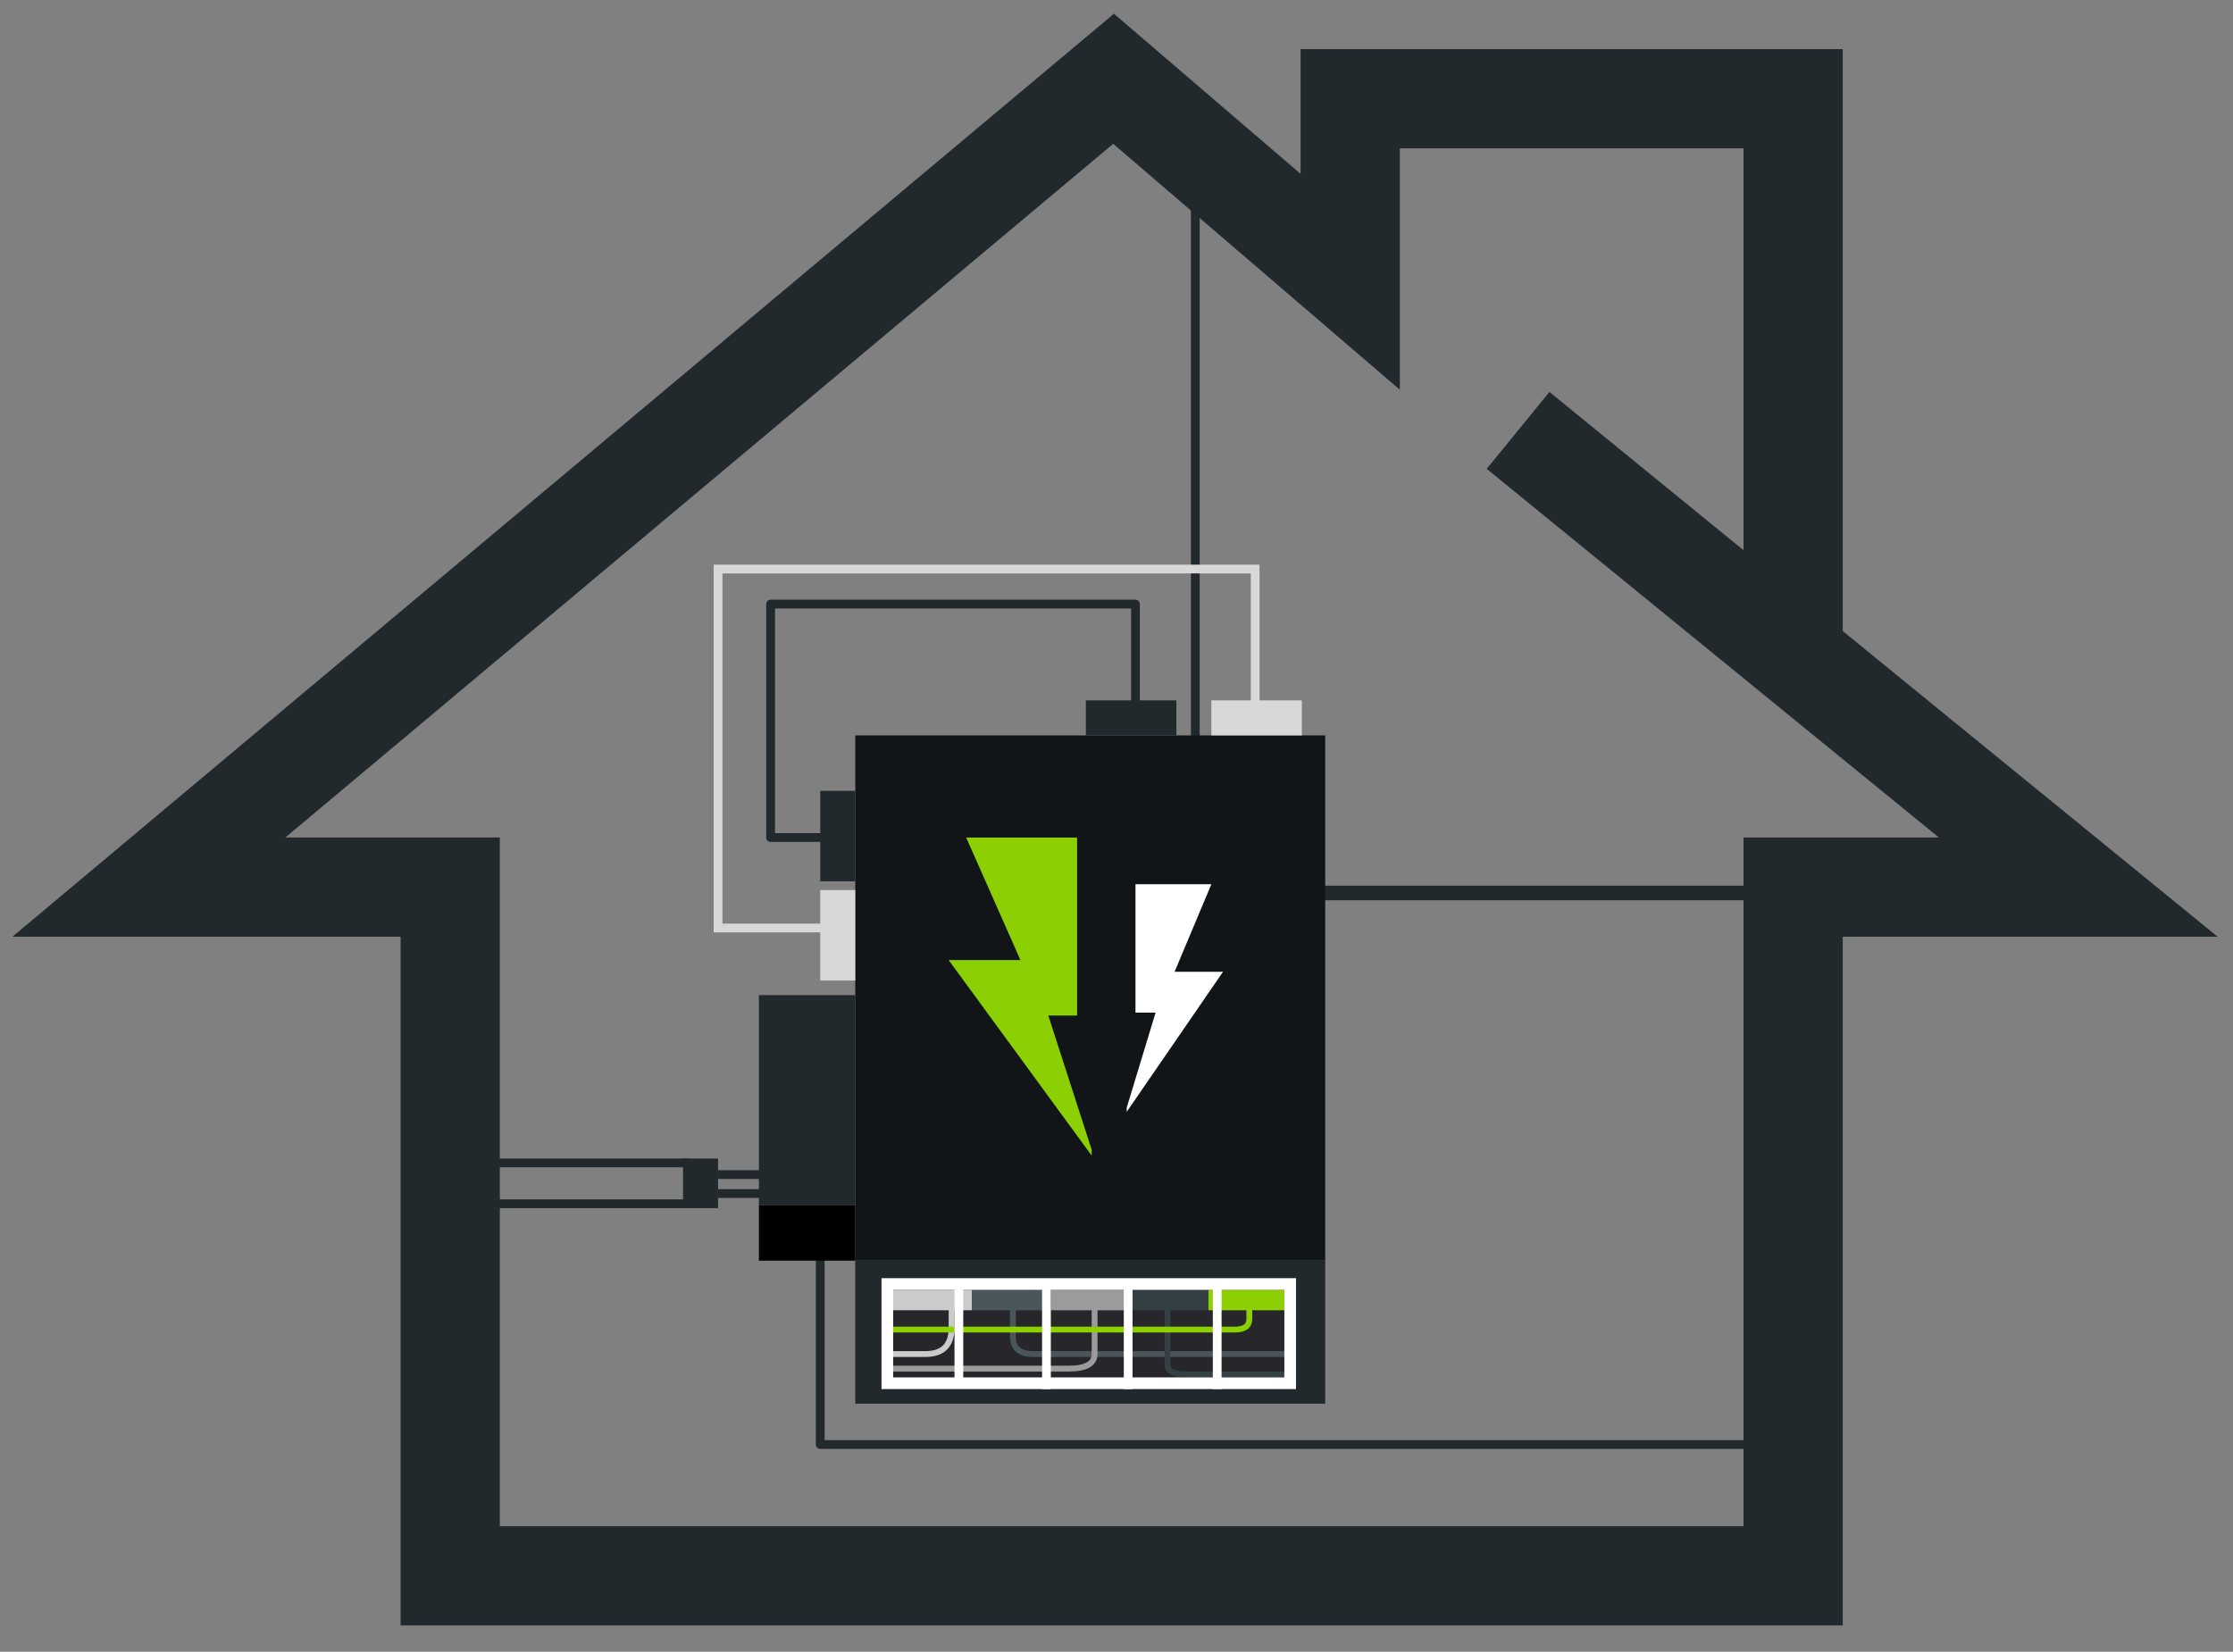 <?xml version="1.0" encoding="UTF-8"?>
<svg width="765px" height="566px" viewBox="0 0 765 566" version="1.1" xmlns="http://www.w3.org/2000/svg" xmlns:xlink="http://www.w3.org/1999/xlink">
    <rect x="0" y="0" width="765" height="566" fill="#808080" stroke="none"/>
    <!-- Generator: Sketch 52.5 (67469) - http://www.bohemiancoding.com/sketch -->
    <title>electric-home</title>
    <desc>Created with Sketch.</desc>
    <g id="electric-home" stroke="none" stroke-width="1" fill="none" fill-rule="evenodd">
        <g id="main-group" transform="translate(51, 27)" fill-rule="nonzero">
            <polyline id="line2" stroke="#21292D" stroke-width="3" stroke-linejoin="round" points="230 401 230 468 549 468"></polyline>
            <path d="M358.5,43.5 L358.5,234" id="line1" stroke="#21292D" stroke-width="3"></path>
            <polyline id="houseLine" stroke="#21292D" stroke-width="34" points="469.074 120.487 661 276.995 563.305 276.995 563.305 513 103.238 513 103.238 276.995 0 276.995 330.5 0 411.566 69.559 411.566 6.832 563.305 6.832 563.305 198.12"></polyline>
            <path d="M389,279 L550.5,279" id="line3" stroke="#21292D" stroke-width="5"></path>
            <g id="circuitBox" transform="translate(209, 213)">
                <g id="Group-3" transform="translate(33, 12)">
                    <rect id="Rectangle" fill="#111517" x="0" y="0" width="161" height="180"></rect>
                    <path d="M66.138,96 L81,142 L81,144 L32,77 L56.59,77 L38,35 L76,35 L76,96 L66.138,96 Z" id="Combined-Shape" fill="#8CD004"></path>
                    <path d="M116.109,95 L126,127.567 L126,129 L93,81 L109.596,81 L97,51 L123,51 L123,95 L116.109,95 Z" id="Combined-Shape-Copy" fill="#FFFFFF" transform="translate(109.5, 90) scale(-1, 1) translate(-109.5, -90) "></path>
                </g>
                <g id="Group-2" transform="translate(33, 192)">
                    <g id="Group">
                        <rect id="Rectangle" fill="#21292D" x="0" y="0" width="161" height="49"></rect>
                        <rect id="Rectangle" fill="#27262B" x="9" y="6" width="142" height="38"></rect>
                        <rect id="Rectangle" fill="#CBCBCB" x="13" y="10" width="27" height="7"></rect>
                        <rect id="Rectangle-Copy-2" fill="#9B9B9B" x="67" y="10" width="27" height="7"></rect>
                        <rect id="Rectangle-Copy" fill="#4A565C" x="40" y="10" width="27" height="7"></rect>
                        <rect id="Rectangle-Copy-3" fill="#354045" x="94" y="10" width="27" height="7"></rect>
                        <rect id="Rectangle-Copy-4" fill="#8CD004" x="121" y="10" width="26" height="7"></rect>
                        <path d="M33,15.675 L33,23 C33,29 30,32 24,32 C18,32 14,32 12,32" id="Path-2" stroke="#CBCBCB" stroke-width="2"></path>
                        <path d="M54,15.675 L54,26 C54,30 56.333,32 61,32 C65.667,32 94.667,32 148,32" id="Path-3" stroke="#4A565C" stroke-width="2"></path>
                        <path d="M82,15.675 L82,32 C82,35.333 79,37 73,37 C67,37 46.667,37 12,37" id="Path-4" stroke="#9B9B9B" stroke-width="2"></path>
                        <path d="M107,15 L107,36 C107,38 109.333,39 114,39 C118.667,39 130,39 148,39" id="Path-5" stroke="#354045" stroke-width="2"></path>
                        <path d="M135,15.675 L135,20 C135,22.411 133.333,23.616 130,23.616 C126.667,23.616 87.333,23.616 12,23.616" id="Path-6" stroke="#8CD004" stroke-width="2"></path>
                        <rect id="Rectangle" stroke="#FFFFFF" stroke-width="4" x="11" y="8" width="138" height="34"></rect>
                    </g>
                    <path d="M35.5,8 L35.5,43" id="Path-7" stroke="#FFFFFF" stroke-width="3"></path>
                    <path d="M65.5,9 L65.5,44" id="Path-7-Copy" stroke="#FFFFFF" stroke-width="3"></path>
                    <path d="M93.5,9 L93.5,44" id="Path-7-Copy-2" stroke="#FFFFFF" stroke-width="3"></path>
                    <path d="M124,9 L124,44" id="Path-7-Copy-3" stroke="#FFFFFF" stroke-width="3"></path>
                </g>
                <rect id="Rectangle" fill="#21292D" x="0" y="101" width="33" height="72"></rect>
                <rect id="Rectangle" fill="#D8D8D8" x="155" y="0" width="31" height="12"></rect>
                <rect id="Rectangle-Copy-6" fill="#D8D8D8" transform="translate(27, 80.5) scale(-1, -1) rotate(90) translate(-27, -80.5) " x="11.5" y="74.5" width="31" height="12"></rect>
                <rect id="Rectangle-Copy-5" fill="#21292D" x="112" y="0" width="31" height="12"></rect>
                <rect id="Rectangle-Copy-7" fill="#21292D" transform="translate(27, 46.5) rotate(90) translate(-27, -46.5) " x="11.5" y="40.5" width="31" height="12"></rect>
                <rect id="Rectangle" fill="#000000" x="0" y="173" width="33" height="19"></rect>
            </g>
            <polyline id="line5" stroke="#21292D" stroke-width="3" stroke-linejoin="round" points="338 216 338 180 213 180 213 260 235 260"></polyline>
            <polyline id="line4" stroke="#D8D8D8" stroke-width="3" points="379 214 379 168 195 168 195 291 237 291"></polyline>
            <path d="M195,375.5 L213,375.5" id="Path-18" stroke="#21292D" stroke-width="3"></path>
            <path d="M195,382 L212,382" id="Path-19" stroke="#21292D" stroke-width="3"></path>
            <rect id="Rectangle" fill="#21292D" x="183" y="370" width="12" height="17"></rect>
            <path d="M185,371.5 L116,371.5" id="line6" stroke="#21292D" stroke-width="3"></path>
            <path d="M184,385.5 L116,385.5" id="line7" stroke="#21292D" stroke-width="3"></path>
        </g>
    </g>
</svg>
